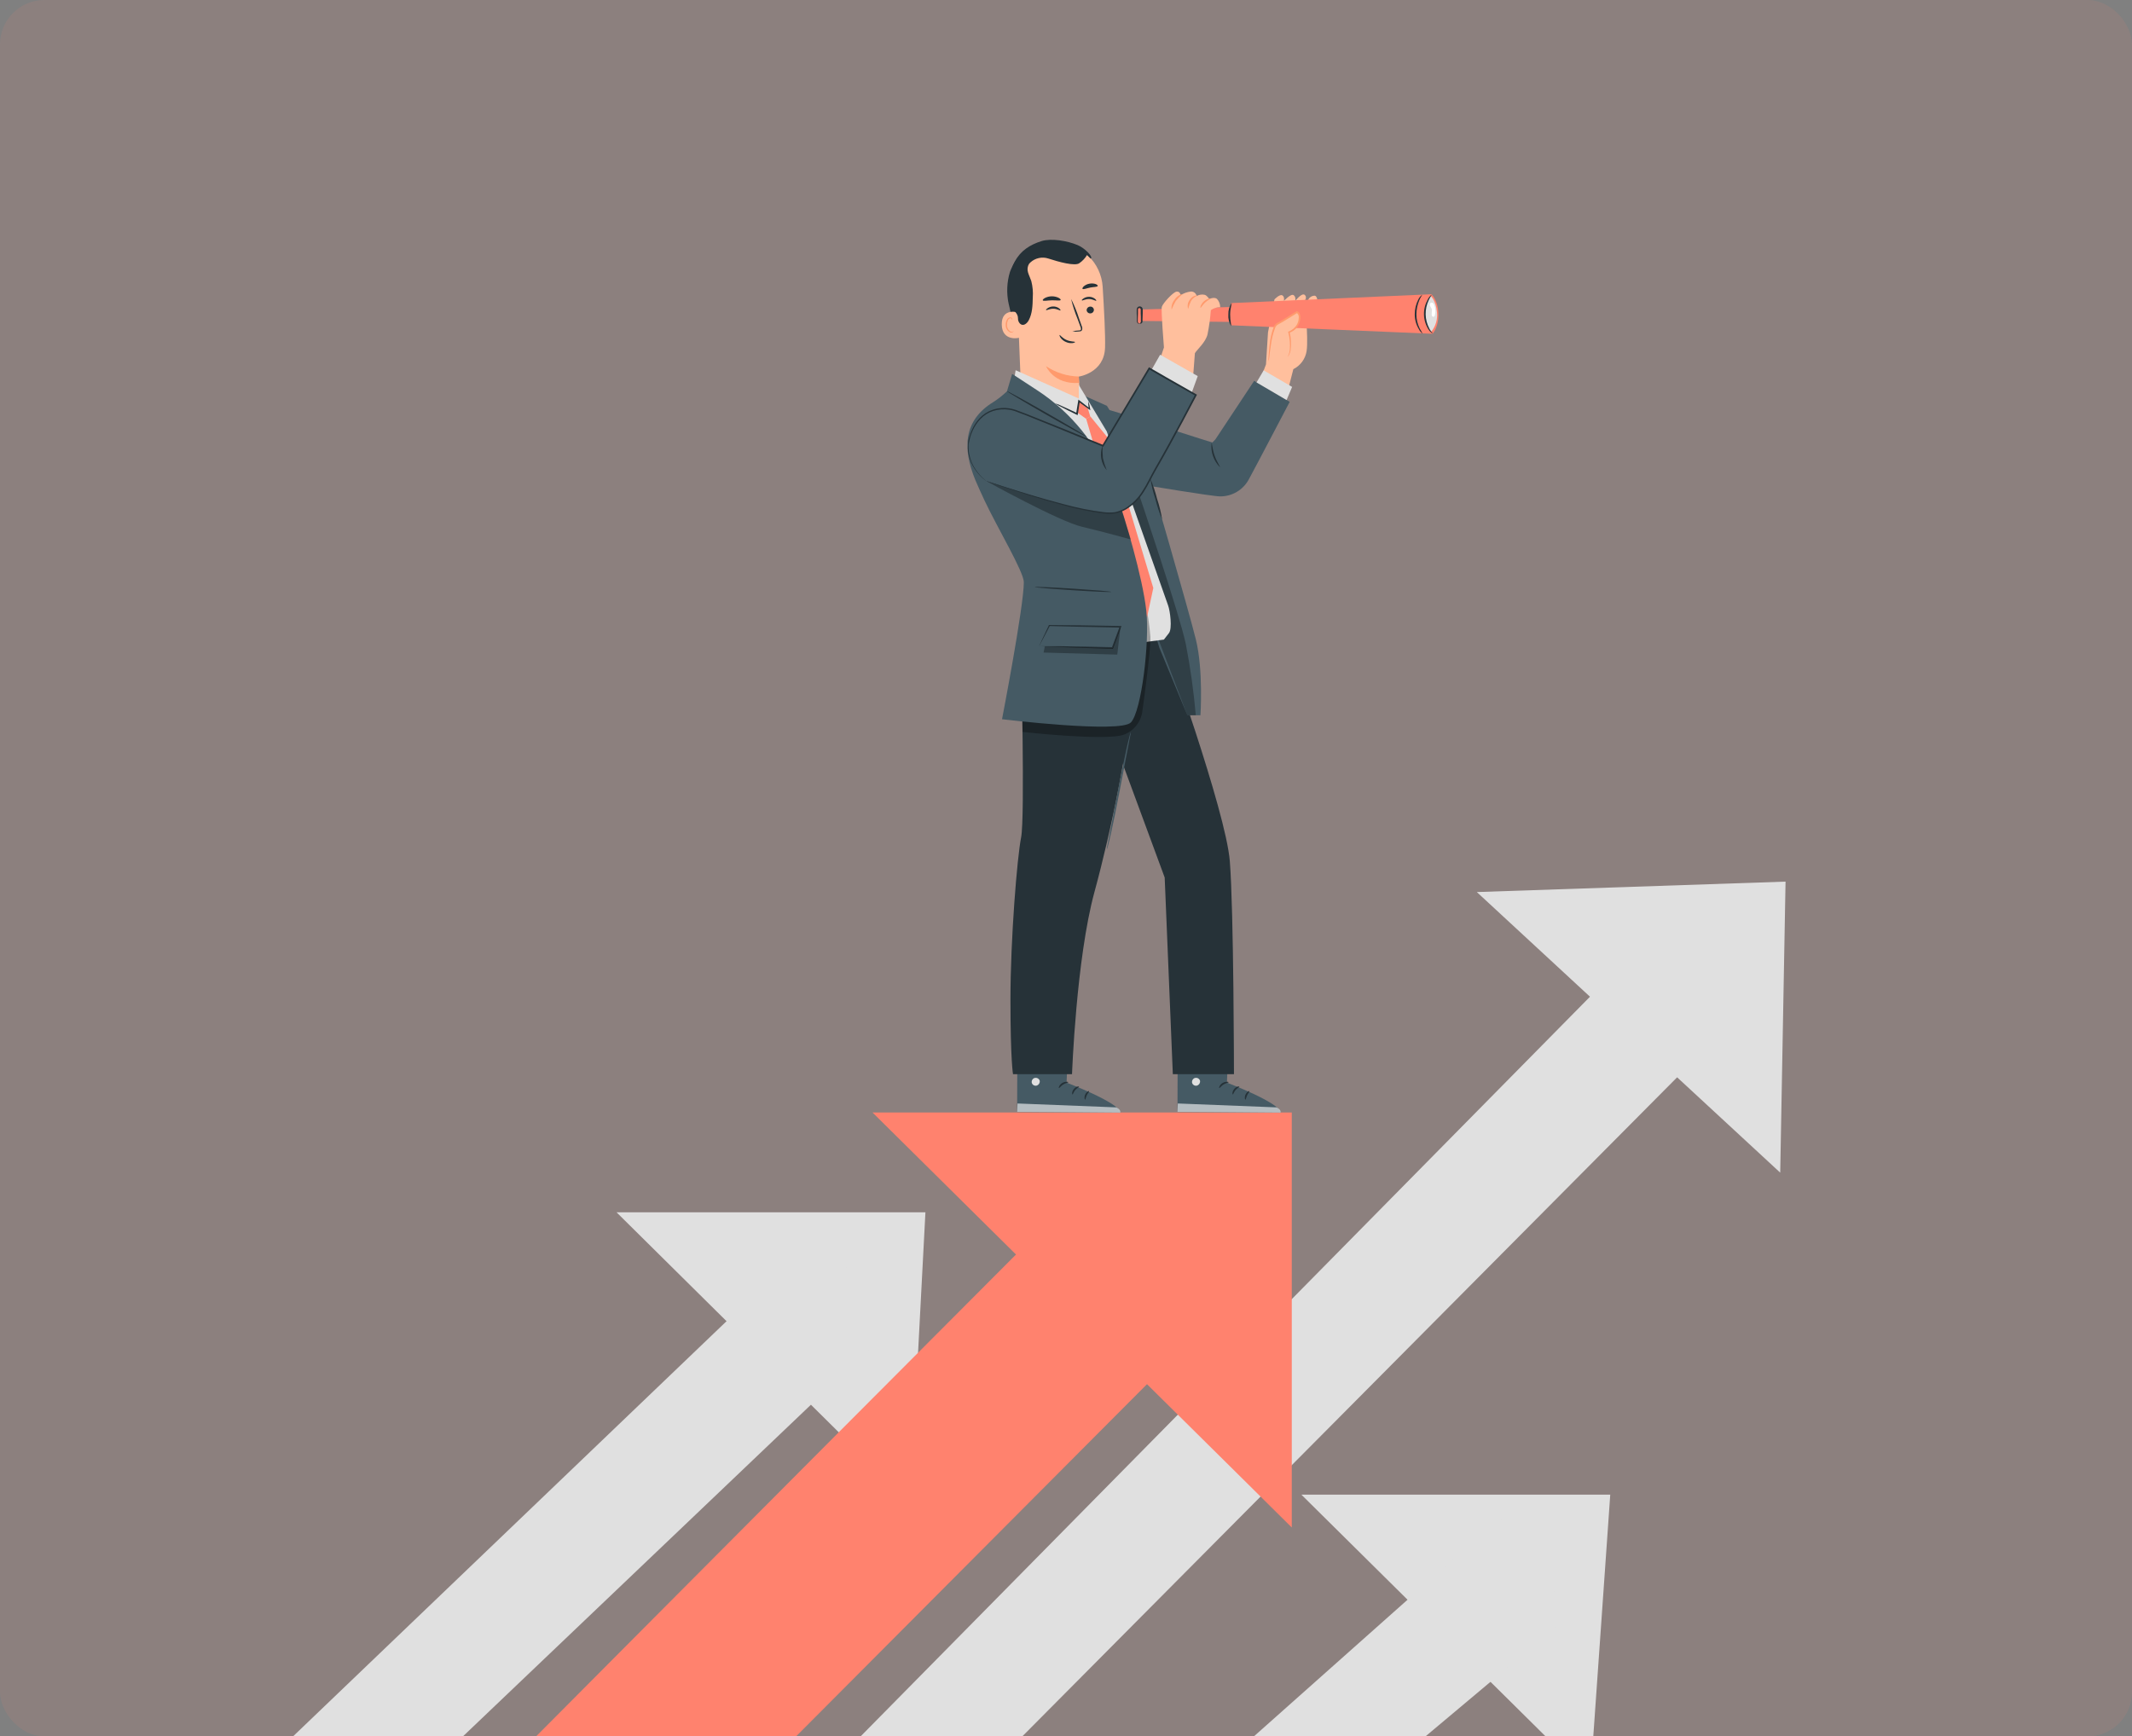 <svg width="480" height="391" viewBox="0 0 480 391" fill="none" xmlns="http://www.w3.org/2000/svg">
<rect x="0" y="0" width="480" height="391" fill="#808080" stroke="none"/>
<rect opacity="0.1" width="480" height="391" rx="10" fill="#FF826E"/>
<g clip-path="url(#clip0_545_1803)">
<path d="M292.992 336.562L347.98 391L358.716 390.971L362.534 336.562H292.992Z" fill="#E0E0E0"/>
<path d="M337.708 341.716L282.299 391L321.001 390.942L353.623 363.563L337.708 341.716Z" fill="#E0E0E0"/>
<path d="M332.494 200.874L400.8 264.058L402 198.522L332.494 200.874Z" fill="#E0E0E0"/>
<path d="M378.514 203.603L193.781 390.971H230.185L395.163 224.899L378.514 203.603Z" fill="#E0E0E0"/>
<path d="M138.809 272.986L204.918 338.442L208.351 272.986H138.809Z" fill="#E0E0E0"/>
<path d="M184.704 277.268L66 390.971H104.251L200.618 299.116L184.704 277.268Z" fill="#E0E0E0"/>
<path d="M196.443 250.514L290.832 343.959V250.514H196.443Z" fill="#FF826E"/>
<path d="M258.726 252.619C256.588 254.325 120.719 390.971 120.719 390.971H179.256L286.068 283.75L258.726 252.619Z" fill="#FF826E"/>
<path d="M240.652 231.852L240.128 243.785C240.128 243.785 252.108 248.329 252.232 250.543L229 250.361L229.051 231.729L240.652 231.852Z" fill="#455A64"/>
<path d="M232.957 242.725C232.732 242.791 232.54 242.937 232.417 243.135C232.294 243.333 232.248 243.57 232.287 243.8C232.344 244.026 232.487 244.221 232.684 244.346C232.882 244.47 233.12 244.514 233.349 244.467C233.592 244.404 233.802 244.251 233.937 244.04C234.072 243.829 234.122 243.574 234.077 243.328C233.993 243.099 233.823 242.911 233.603 242.804C233.384 242.697 233.131 242.679 232.898 242.754" fill="#E0E0E0"/>
<g opacity="0.6">
<path d="M229 250.361L229.08 248.481L251.322 249.359C251.322 249.359 252.355 249.817 252.232 250.543L229 250.361Z" fill="white"/>
</g>
<path d="M240.507 243.691C240.507 243.807 239.932 243.858 239.372 244.213C238.812 244.569 238.514 245.048 238.405 245.004C238.295 244.961 238.477 244.279 239.132 243.879C239.787 243.48 240.528 243.567 240.507 243.691Z" fill="#263238"/>
<path d="M242.936 244.7C242.936 244.808 242.471 244.997 242.078 245.469C241.685 245.941 241.576 246.449 241.46 246.449C241.343 246.449 241.278 245.803 241.772 245.215C242.267 244.627 242.936 244.591 242.936 244.7Z" fill="#263238"/>
<path d="M244.296 247.617C244.194 247.617 244.042 247.073 244.333 246.456C244.624 245.839 245.162 245.6 245.213 245.694C245.264 245.788 244.929 246.115 244.689 246.623C244.449 247.131 244.405 247.61 244.296 247.617Z" fill="#263238"/>
<path d="M240.326 240.94C240.275 241.041 239.758 240.882 239.111 240.94C238.464 240.998 237.969 241.179 237.911 241.078C237.853 240.976 238.34 240.584 239.097 240.548C239.853 240.512 240.377 240.853 240.326 240.94Z" fill="#263238"/>
<path d="M276.744 231.852L276.228 243.785C276.228 243.785 288.215 248.329 288.331 250.543L265.1 250.361L265.151 231.729L276.744 231.852Z" fill="#455A64"/>
<path d="M269.049 242.725C268.826 242.793 268.635 242.939 268.512 243.137C268.389 243.334 268.342 243.57 268.38 243.8C268.437 244.026 268.579 244.221 268.777 244.346C268.975 244.47 269.213 244.514 269.442 244.467C269.686 244.405 269.897 244.253 270.032 244.041C270.167 243.83 270.216 243.575 270.169 243.328C270.087 243.098 269.917 242.909 269.697 242.802C269.477 242.695 269.224 242.678 268.991 242.754" fill="#E0E0E0"/>
<g opacity="0.6">
<path d="M265.092 250.361L265.172 248.481L287.414 249.359C287.414 249.359 288.447 249.817 288.323 250.543L265.092 250.361Z" fill="white"/>
</g>
<path d="M276.599 243.691C276.599 243.807 276.024 243.858 275.464 244.213C274.904 244.569 274.606 245.048 274.504 245.004C274.402 244.961 274.57 244.279 275.231 243.879C275.893 243.48 276.628 243.567 276.599 243.691Z" fill="#263238"/>
<path d="M279.028 244.7C279.028 244.808 278.562 244.997 278.169 245.469C277.777 245.941 277.667 246.449 277.551 246.449C277.435 246.449 277.376 245.803 277.871 245.215C278.366 244.627 279.028 244.591 279.028 244.7Z" fill="#263238"/>
<path d="M280.389 247.617C280.287 247.617 280.134 247.073 280.432 246.456C280.731 245.839 281.254 245.6 281.305 245.694C281.356 245.788 281.021 246.115 280.789 246.623C280.556 247.131 280.505 247.61 280.389 247.617Z" fill="#263238"/>
<path d="M276.416 240.94C276.365 241.041 275.849 240.882 275.209 240.94C274.569 240.998 274.067 241.179 274.009 241.078C273.95 240.976 274.431 240.584 275.187 240.548C275.943 240.512 276.474 240.853 276.416 240.94Z" fill="#263238"/>
<path d="M229.109 75.107C228.234 72.896 227.55 70.613 227.065 68.284C226.581 65.946 226.689 63.524 227.378 61.237C227.487 60.895 228.476 58.595 228.832 58.616C229.087 58.616 228.505 60.794 228.643 60.99C229.893 63.119 230.466 65.577 230.287 68.038C230.16 70.424 229.765 72.788 229.109 75.086" fill="#263238"/>
<path d="M229.873 87.759L229.007 66.194C228.6 60.249 231.262 54.914 237.234 54.675H237.881C240.538 54.722 243.08 55.765 245.001 57.597C246.923 59.428 248.084 61.914 248.253 64.561C248.58 69.743 248.879 75.492 248.791 78.272C248.624 83.984 242.878 84.804 242.878 84.804C242.878 84.804 243.125 88.949 243.169 90.611C243.169 90.611 242.558 91.054 237.219 91.243C231.88 91.431 229.873 87.759 229.873 87.759Z" fill="#FFBF9D"/>
<path d="M242.879 84.783C240.246 84.724 237.684 83.915 235.496 82.453C235.496 82.453 237.242 86.641 242.966 86.227L242.879 84.783Z" fill="#FF9A6C"/>
<path d="M246.283 69.758C246.283 69.971 246.199 70.176 246.05 70.328C245.9 70.48 245.696 70.567 245.483 70.571C245.276 70.583 245.073 70.514 244.916 70.378C244.76 70.243 244.663 70.051 244.646 69.845C244.65 69.633 244.736 69.43 244.887 69.279C245.038 69.129 245.241 69.043 245.454 69.039C245.659 69.025 245.862 69.093 246.017 69.228C246.173 69.362 246.268 69.553 246.283 69.758Z" fill="#263238"/>
<path d="M246.807 67.718C246.705 67.827 246.079 67.355 245.207 67.341C244.334 67.326 243.679 67.755 243.585 67.646C243.49 67.537 243.643 67.413 243.926 67.21C244.313 66.953 244.771 66.821 245.236 66.833C245.693 66.842 246.136 66.994 246.501 67.268C246.77 67.479 246.858 67.675 246.807 67.718Z" fill="#263238"/>
<path d="M238.754 69.895C238.652 69.997 238.027 69.533 237.161 69.518C236.296 69.504 235.626 69.932 235.532 69.823C235.437 69.714 235.59 69.583 235.881 69.387C236.264 69.127 236.72 68.995 237.183 69.01C237.642 69.012 238.089 69.162 238.456 69.438C238.718 69.656 238.805 69.845 238.754 69.895Z" fill="#263238"/>
<path d="M241.437 74.642C241.91 74.501 242.399 74.423 242.892 74.41C243.118 74.41 243.329 74.352 243.372 74.2C243.396 73.968 243.348 73.735 243.234 73.532L242.601 71.812C242 70.352 241.514 68.847 241.146 67.311C241.854 68.713 242.448 70.17 242.921 71.667L243.532 73.394C243.668 73.666 243.702 73.978 243.627 74.272C243.595 74.352 243.544 74.423 243.48 74.479C243.416 74.536 243.339 74.577 243.256 74.599C243.129 74.626 243 74.641 242.87 74.642C242.395 74.705 241.913 74.705 241.437 74.642Z" fill="#263238"/>
<path d="M238.798 67.551C238.689 67.783 237.824 67.595 236.783 67.624C235.743 67.653 234.885 67.863 234.769 67.624C234.718 67.522 234.885 67.312 235.241 67.108C235.715 66.865 236.237 66.734 236.769 66.724C237.302 66.714 237.829 66.825 238.311 67.05C238.675 67.239 238.849 67.442 238.798 67.551Z" fill="#263238"/>
<path d="M247.134 64.409C247.003 64.641 246.268 64.59 245.439 64.757C244.61 64.924 243.933 65.221 243.73 65.055C243.635 64.967 243.73 64.75 243.97 64.503C244.339 64.177 244.793 63.961 245.279 63.879C245.764 63.78 246.267 63.815 246.733 63.98C247.068 64.14 247.206 64.321 247.134 64.409Z" fill="#263238"/>
<path d="M229.4 70.397C229.298 70.353 225.48 69.17 225.538 73.075C225.596 76.98 229.516 76.123 229.524 76.014C229.531 75.906 229.4 70.397 229.4 70.397Z" fill="#FFBF9D"/>
<path d="M228.222 74.57C228.222 74.57 228.15 74.621 228.033 74.672C227.953 74.706 227.866 74.723 227.779 74.723C227.691 74.723 227.605 74.706 227.524 74.672C227.27 74.514 227.061 74.292 226.921 74.028C226.78 73.764 226.712 73.468 226.724 73.169C226.708 72.834 226.768 72.499 226.899 72.19C226.935 72.067 227.001 71.956 227.089 71.863C227.178 71.771 227.287 71.701 227.408 71.66C227.485 71.638 227.568 71.645 227.641 71.678C227.714 71.711 227.773 71.769 227.808 71.841C227.866 71.95 227.808 72.03 227.866 72.037C227.924 72.044 227.946 71.972 227.91 71.805C227.886 71.71 227.833 71.626 227.757 71.565C227.648 71.486 227.512 71.452 227.379 71.471C227.213 71.499 227.058 71.572 226.93 71.68C226.803 71.789 226.706 71.93 226.651 72.088C226.487 72.429 226.41 72.806 226.426 73.184C226.411 73.532 226.501 73.877 226.684 74.175C226.867 74.472 227.134 74.708 227.451 74.853C227.556 74.882 227.666 74.888 227.773 74.869C227.88 74.85 227.981 74.808 228.07 74.745C228.222 74.657 228.222 74.57 228.222 74.57Z" fill="#FF9A6C"/>
<path d="M245.569 58.246C246.194 57.876 244.245 55.873 242.659 55.205C240.281 54.196 236.666 53.622 234.513 54.283C231.916 55.089 229.771 56.46 228.512 58.841C227.309 61.289 226.777 64.011 226.97 66.731C226.957 67.564 227.165 68.386 227.574 69.112C228.141 69.961 229.203 70.484 229.189 71.674C229.18 71.89 229.214 72.106 229.288 72.309C229.363 72.512 229.478 72.698 229.625 72.857C230.352 73.583 231.218 72.857 231.603 72.131C232.433 70.585 232.484 68.749 232.52 66.992C232.61 65.746 232.497 64.493 232.185 63.283C231.974 62.637 231.654 62.028 231.458 61.367C231.35 61.044 231.314 60.701 231.353 60.362C231.392 60.024 231.505 59.698 231.683 59.407C231.777 59.289 231.882 59.18 231.996 59.081C232.532 58.593 233.188 58.256 233.898 58.104C234.607 57.952 235.344 57.991 236.033 58.217C238.259 58.943 242.056 60.017 243.023 59.248C243.715 58.77 244.297 58.152 244.732 57.433L245.569 58.246Z" fill="#263238"/>
<path d="M242.043 77.016C242.043 77.081 241.846 77.212 241.453 77.256C240.936 77.307 240.415 77.214 239.948 76.987C239.467 76.784 239.054 76.449 238.755 76.022C238.544 75.688 238.508 75.441 238.566 75.412C238.624 75.383 239.17 76.138 240.13 76.559C241.09 76.98 241.977 76.871 242.043 77.016Z" fill="#263238"/>
<path d="M296.593 67.501C296.593 67.501 296.44 66.586 295.989 66.586C295.684 66.584 295.386 66.67 295.128 66.832C294.87 66.994 294.664 67.226 294.534 67.501C294.222 68.168 296.593 67.501 296.593 67.501Z" fill="#FFBF9D"/>
<path d="M285.028 82.053L285.479 74.846L286.934 67.42C286.934 67.42 288.069 66.216 288.672 66.491C289.276 66.767 289.051 67.769 289.051 67.769C289.051 67.769 290.636 66.056 291.233 66.448C291.829 66.84 291.611 67.769 291.611 67.769C291.611 67.769 293.066 65.867 293.728 66.39C294.389 66.912 293.728 67.769 293.728 67.769C293.728 67.769 294.622 76.08 294.171 79.056C294.035 79.923 293.692 80.746 293.172 81.454C292.652 82.162 291.97 82.736 291.182 83.128L289.982 87.802L284.068 84.594L285.028 82.053Z" fill="#FFBF9D"/>
<path d="M288.642 72.625L256.537 72.262V69.7L288.642 68.8V72.625Z" fill="#FF826E"/>
<path d="M322.545 75.158L277.18 73.249C276.615 71.63 276.615 69.867 277.18 68.248L322.276 66.259C324.305 68.415 324.327 72.944 322.545 75.158Z" fill="#FF826E"/>
<path d="M322.109 66.673C322.109 66.673 320.741 67.95 320.792 70.73C320.843 73.51 322.247 74.679 322.247 74.679C323.232 73.452 323.689 71.886 323.52 70.324C323.28 67.602 322.109 66.673 322.109 66.673Z" fill="#E0E0E0"/>
<path d="M320.29 75.158C319.92 74.862 319.619 74.487 319.41 74.062C318.819 73.067 318.509 71.931 318.516 70.774C318.515 69.626 318.786 68.494 319.309 67.471C319.503 67.033 319.809 66.653 320.196 66.368C320.247 66.368 319.898 66.818 319.549 67.588C319.122 68.599 318.899 69.684 318.894 70.781C318.887 71.876 319.136 72.957 319.621 73.939C319.868 74.332 320.091 74.739 320.29 75.158Z" fill="#263238"/>
<path d="M322.312 66.361C322.363 66.404 322.028 66.825 321.665 67.595C321.189 68.593 320.952 69.687 320.974 70.792C320.995 71.897 321.274 72.982 321.788 73.96C321.983 74.373 322.257 74.743 322.596 75.049C322.596 75.049 322.443 75.049 322.232 74.897C321.955 74.676 321.725 74.402 321.555 74.091C320.946 73.099 320.613 71.962 320.591 70.798C320.569 69.634 320.86 68.486 321.432 67.471C321.633 67.037 321.934 66.656 322.312 66.361Z" fill="#263238"/>
<path d="M322.901 68.684C322.85 68.538 322.768 68.404 322.661 68.292C322.609 68.234 322.543 68.191 322.469 68.165C322.395 68.14 322.316 68.134 322.239 68.147C322.163 68.165 322.093 68.204 322.036 68.259C321.98 68.314 321.94 68.383 321.919 68.459C321.882 68.61 321.9 68.77 321.97 68.909C322.138 69.235 322.407 69.54 322.392 69.867C322.378 70.194 322.305 70.52 322.327 70.847C322.333 70.966 322.371 71.081 322.436 71.181C322.468 71.232 322.513 71.273 322.567 71.3C322.621 71.327 322.681 71.338 322.741 71.333C322.938 71.333 323.032 71.086 323.076 70.898C323.248 70.159 323.187 69.386 322.901 68.684Z" fill="white"/>
<path d="M277.174 73.409C276.697 72.63 276.48 71.72 276.556 70.81C276.517 69.896 276.772 68.993 277.283 68.233C277.392 68.277 276.97 69.388 276.956 70.817C276.941 72.247 277.283 73.372 277.174 73.409Z" fill="#263238"/>
<path d="M256.472 72.872C256.342 72.872 256.218 72.821 256.127 72.729C256.036 72.638 255.984 72.514 255.984 72.385V69.671C255.984 69.542 256.036 69.418 256.127 69.327C256.218 69.236 256.342 69.185 256.472 69.185C256.602 69.185 256.726 69.236 256.819 69.327C256.911 69.418 256.964 69.541 256.966 69.671V72.393C256.962 72.521 256.909 72.643 256.816 72.732C256.724 72.822 256.6 72.872 256.472 72.872Z" fill="#FF826E"/>
<path d="M256.472 72.872C256.472 72.872 256.603 72.872 256.734 72.705C256.812 72.628 256.856 72.524 256.857 72.414C256.857 72.247 256.857 72.08 256.857 71.906C256.857 71.471 256.857 71.021 256.821 70.556C256.821 70.295 256.821 70.034 256.821 69.758C256.832 69.712 256.832 69.664 256.822 69.618C256.812 69.572 256.791 69.528 256.762 69.491C256.733 69.454 256.695 69.424 256.652 69.404C256.61 69.383 256.563 69.373 256.516 69.373C256.469 69.374 256.422 69.386 256.38 69.406C256.338 69.427 256.302 69.457 256.272 69.494C256.243 69.531 256.223 69.573 256.212 69.619C256.201 69.665 256.2 69.712 256.21 69.758C256.21 70.034 256.21 70.295 256.21 70.556C256.21 71.04 256.195 71.49 256.166 71.906V72.414C256.166 72.468 256.175 72.521 256.195 72.571C256.215 72.621 256.245 72.666 256.283 72.705C256.414 72.835 256.552 72.843 256.545 72.872C256.537 72.901 256.406 72.951 256.188 72.821C256.124 72.777 256.07 72.72 256.03 72.653C255.99 72.587 255.965 72.513 255.955 72.436C255.955 72.262 255.955 72.088 255.955 71.906C255.955 71.471 255.955 71.021 255.919 70.556C255.919 70.295 255.919 70.034 255.919 69.758C255.902 69.573 255.957 69.388 256.072 69.242C256.136 69.165 256.216 69.104 256.306 69.061C256.397 69.018 256.495 68.996 256.596 68.996C256.696 68.998 256.796 69.021 256.887 69.063C256.978 69.106 257.06 69.167 257.126 69.242C257.239 69.389 257.291 69.574 257.272 69.758C257.272 70.034 257.272 70.295 257.272 70.556C257.272 71.04 257.257 71.49 257.228 71.906C257.228 72.088 257.228 72.262 257.228 72.436C257.217 72.513 257.189 72.587 257.148 72.653C257.107 72.719 257.052 72.776 256.988 72.821C256.588 72.951 256.465 72.886 256.472 72.872Z" fill="#263238"/>
<path d="M262.052 78.243C262.052 78.243 261.368 69.83 261.572 69.09C261.776 68.35 264.096 65.751 264.91 65.664C265.725 65.577 265.812 66.477 265.812 66.477C266.49 66.027 267.266 65.746 268.074 65.657C268.384 65.626 268.693 65.713 268.941 65.9C269.189 66.087 269.358 66.361 269.413 66.666C269.952 66.344 270.596 66.242 271.209 66.383C271.689 66.47 272.242 67.312 272.242 67.312C272.242 67.312 273.428 66.804 273.995 67.312C274.458 67.821 274.717 68.482 274.722 69.17C273.966 69.165 273.228 69.399 272.613 69.838C272.476 71.671 272.226 73.494 271.864 75.296C271.413 77.096 269.624 78.591 269.02 79.52L268.547 85.741L260.881 81.705L262.052 78.243Z" fill="#FFBF9D"/>
<path d="M263.775 69.722C263.725 69.335 263.756 68.942 263.865 68.567C263.974 68.192 264.159 67.844 264.408 67.544C264.604 67.205 264.869 66.91 265.186 66.679C265.503 66.448 265.865 66.285 266.248 66.201C265.695 66.677 265.184 67.199 264.721 67.762C264.355 68.39 264.039 69.045 263.775 69.722Z" fill="#FF9A6C"/>
<path d="M267.499 69.576C267.391 69.242 267.363 68.887 267.419 68.54C267.474 68.193 267.612 67.864 267.819 67.58C268.08 67.143 268.479 66.806 268.954 66.622C269.318 66.499 269.558 66.528 269.565 66.571C269.572 66.615 268.678 66.862 268.147 67.783C267.87 68.357 267.653 68.958 267.499 69.576Z" fill="#FF9A6C"/>
<path d="M270.277 69.301C270.175 69.301 270.343 68.481 271.063 67.849C271.783 67.218 272.583 67.123 272.59 67.21C272.597 67.297 271.943 67.551 271.317 68.132C270.692 68.713 270.408 69.337 270.277 69.301Z" fill="#FF9A6C"/>
<path d="M289.902 80.311C291.182 78.809 290.208 74.766 290.208 74.766C290.745 74.575 291.229 74.261 291.622 73.848C292.015 73.436 292.305 72.937 292.47 72.392C292.921 70.585 292.019 70.28 292.019 70.28C291.713 70.433 288.92 72.24 287.487 72.995C286.054 73.75 285.604 81.415 285.604 81.415" fill="#FFBF9D"/>
<path d="M285.602 81.386C285.565 81.051 285.565 80.712 285.602 80.377C285.639 79.731 285.704 78.802 285.842 77.648C285.975 76.287 286.278 74.948 286.744 73.663C286.828 73.474 286.93 73.294 287.05 73.126C287.186 72.948 287.363 72.806 287.566 72.712C287.915 72.523 288.294 72.32 288.621 72.11L290.803 70.767C291.181 70.535 291.53 70.31 291.923 70.085L291.996 70.041L292.069 70.077C292.215 70.148 292.345 70.25 292.449 70.375C292.553 70.5 292.629 70.646 292.672 70.803C292.757 71.07 292.789 71.351 292.767 71.631C292.737 72.373 292.48 73.088 292.03 73.68C291.58 74.272 290.959 74.712 290.25 74.94L290.352 74.752C290.679 76.116 290.748 77.529 290.556 78.918C290.488 79.305 290.355 79.678 290.163 80.021C290.089 80.138 289.999 80.243 289.894 80.333C289.939 80.205 290 80.084 290.076 79.971C290.231 79.627 290.334 79.263 290.381 78.889C290.5 77.527 290.386 76.156 290.046 74.832L290.01 74.694L290.148 74.643C290.961 74.331 291.635 73.739 292.047 72.973C292.256 72.55 292.375 72.088 292.396 71.616C292.436 71.4 292.416 71.177 292.336 70.971C292.256 70.766 292.121 70.587 291.945 70.455H292.09C291.748 70.651 291.363 70.897 291.007 71.123C290.279 71.587 289.552 72.037 288.825 72.465C288.468 72.676 288.097 72.879 287.755 73.068C287.595 73.135 287.455 73.243 287.348 73.38C287.237 73.522 287.147 73.678 287.079 73.844C286.608 75.094 286.288 76.395 286.126 77.72C285.951 78.86 285.842 79.789 285.762 80.428C285.738 80.751 285.685 81.072 285.602 81.386Z" fill="#FF9A6C"/>
<path d="M229.894 147.582C229.894 147.582 230.789 184.114 229.894 188.571C229 193.027 227.494 211.442 227.494 225.102C227.494 238.762 228.069 241.876 228.069 241.876H241.357C241.357 241.876 242.303 215.906 246.405 200.866C250.217 186.908 254.603 165.685 254.603 156.481V144.019H231.087L229.894 147.582Z" fill="#263238"/>
<path d="M262.045 144.019C262.045 144.019 275.988 182.633 276.883 193.92C277.777 205.207 277.814 241.876 277.814 241.876H264.052L262.219 197.6L251.629 168.9V144.019H262.045Z" fill="#263238"/>
<path d="M254.604 164.814C254.577 165.167 254.518 165.517 254.429 165.859C254.291 166.585 254.102 167.558 253.876 168.704C253.404 171.18 252.771 174.468 252.08 178.097C251.389 181.726 250.698 185.087 250.167 187.475C249.898 188.672 249.665 189.652 249.49 190.298C249.42 190.649 249.315 190.991 249.178 191.322C249.204 190.966 249.262 190.614 249.352 190.269C249.49 189.543 249.68 188.571 249.898 187.424C250.378 184.949 251.003 181.661 251.702 178.024C252.4 174.388 253.084 171.042 253.615 168.654C253.884 167.456 254.116 166.476 254.291 165.83C254.359 165.481 254.464 165.141 254.604 164.814Z" fill="#455A64"/>
<path d="M267.324 161.068H270.27C270.27 161.068 270.946 150.907 269.244 144.018C267.542 137.13 258.843 107.233 258.843 107.233L249.213 91.381L244.049 89.087L261.011 145.84L267.324 161.068Z" fill="#455A64"/>
<path opacity="0.3" d="M256.588 111.762C256.588 111.762 265.506 138.132 266.982 145.042C268.008 150.342 268.756 155.691 269.222 161.068H267.317L260.312 142.661C260.312 142.661 253.039 113.395 253.352 113.468C253.664 113.541 256.588 111.762 256.588 111.762Z" fill="black"/>
<path d="M227.859 88.448L228.659 83.367L242.886 89.74V86.67L249.171 97.136L262.99 136.332C263.434 137.544 263.972 141.565 263.165 142.574L262.038 144.026L247.054 145.964L232.849 94.756L227.859 88.448Z" fill="#E0E0E0"/>
<path opacity="0.3" d="M230.216 164.814C230.216 164.814 249.244 166.941 253.142 165.394C254.266 164.937 255.242 164.179 255.963 163.205C256.684 162.231 257.122 161.077 257.23 159.871C257.23 159.871 259.136 146.392 259.005 143.416C258.785 140.664 258.372 137.93 257.768 135.236L230.18 162.433L230.216 164.814Z" fill="black"/>
<path d="M244.543 94.306C244.543 94.306 251.045 116.4 250.995 116.56C250.944 116.72 258.203 139.17 258.203 139.17L259.657 132.412L249.547 98.741L245.481 93.769L244.543 94.306Z" fill="#FF826E"/>
<path d="M223.633 90.539C216.963 94.596 216.621 100.889 219.589 108.104C220.076 109.302 221.043 111.356 221.683 112.749C224.549 118.839 230.506 128.776 230.506 131.099C230.506 136.571 225.596 161.954 225.596 161.954C225.596 161.954 252.203 165.177 254.603 162.68C257.003 160.183 258.851 144.534 258.08 137.537C257.229 129.814 253.243 116.749 251.628 111.915C250.654 109.011 247.446 101.753 243.627 97.02C240.766 93.469 237.362 90.39 233.539 87.897L227.873 84.195L226.709 88.114C225.765 89.02 224.735 89.832 223.633 90.539Z" fill="#455A64"/>
<path d="M249.525 92.273C250.078 92.273 274.394 100.2 272.982 99.619L273.637 98.937L282.365 85.755L290.366 90.481C290.366 90.481 282.46 105.585 281.151 107.959C280.524 109.12 279.593 110.089 278.456 110.762C277.319 111.434 276.02 111.785 274.699 111.777C272.917 111.777 257.686 109.229 257.686 109.229L249.525 92.273Z" fill="#455A64"/>
<path d="M259.309 83.2L261.192 79.876L269.659 84.688L268.335 88.347L259.309 83.2Z" fill="#E0E0E0"/>
<path opacity="0.3" d="M222.061 108.329C222.061 108.329 238.404 117.395 243.605 118.621C248.805 119.848 254.602 121.481 254.602 121.481L252.267 114.063L238.062 105.447L222.061 108.329Z" fill="black"/>
<path d="M222.061 108.329C221.858 108.176 246.58 116.952 251.621 115.369C256.662 113.787 258.291 108.837 260.095 105.738C263.39 100.127 269.23 88.963 269.23 88.963L258.771 82.99L248.355 100.41C248.355 100.41 229.917 92.818 228.222 92.324C226.527 91.831 221.283 91.148 218.723 97.267C215.857 104.039 222.061 108.329 222.061 108.329Z" fill="#455A64"/>
<path d="M222.062 108.329C221.994 108.3 221.93 108.261 221.873 108.213C221.757 108.126 221.582 107.988 221.364 107.799C220.726 107.245 220.155 106.619 219.662 105.934C218.85 104.836 218.293 103.571 218.033 102.232C217.956 101.825 217.909 101.412 217.895 100.998C217.895 100.57 217.938 100.127 217.953 99.662C217.967 99.198 218.113 98.748 218.258 98.283C218.404 97.806 218.579 97.338 218.782 96.882C219.21 95.885 219.805 94.967 220.542 94.168C221.356 93.296 222.377 92.643 223.51 92.266C224.735 91.862 226.04 91.76 227.314 91.969C227.981 92.073 228.633 92.258 229.256 92.52L231.183 93.246C236.377 95.286 242.159 97.645 248.392 100.2L248.174 100.272L258.583 82.852L258.677 82.692L258.837 82.787L262.612 84.964L269.326 88.789L269.486 88.876L269.398 89.036C267.34 92.956 265.311 96.752 263.318 100.374C262.314 102.188 261.325 103.959 260.321 105.68C259.317 107.4 258.546 109.164 257.499 110.761C256.521 112.354 255.177 113.693 253.578 114.666C252.803 115.122 251.958 115.448 251.076 115.631C250.218 115.729 249.352 115.729 248.494 115.631C245.422 115.233 242.384 114.612 239.402 113.773C233.933 112.321 229.612 110.869 226.645 109.911C223.677 108.953 222.062 108.329 222.062 108.329C222.167 108.338 222.27 108.363 222.368 108.402L223.255 108.677L226.681 109.781C229.67 110.717 233.998 112.103 239.46 113.526C242.433 114.347 245.462 114.951 248.523 115.333C249.357 115.428 250.199 115.428 251.033 115.333C251.873 115.15 252.678 114.834 253.418 114.397C254.971 113.444 256.272 112.135 257.215 110.579C258.248 109.019 259.019 107.24 260.023 105.498C261.026 103.756 262.001 102.014 262.998 100.207C264.983 96.578 267.013 92.782 269.064 88.862L269.144 89.116L262.408 85.305L258.641 83.128L258.895 83.063C255.215 89.189 251.695 95.068 248.465 100.483L248.385 100.613L248.247 100.555C242.043 97.993 236.224 95.62 231.074 93.551L229.154 92.825C228.551 92.564 227.919 92.379 227.27 92.273C226.039 92.068 224.777 92.16 223.59 92.542C222.495 92.902 221.508 93.528 220.717 94.364C219.995 95.135 219.408 96.02 218.978 96.984C218.775 97.43 218.6 97.888 218.455 98.356C218.309 98.806 218.251 99.271 218.149 99.706C218.047 100.142 218.055 100.584 218.076 101.005C218.087 101.412 218.128 101.817 218.2 102.217C218.444 103.538 218.975 104.79 219.757 105.883C220.235 106.571 220.789 107.204 221.408 107.77C221.611 107.966 221.779 108.104 221.895 108.198L222.062 108.329Z" fill="#263238"/>
<path d="M233.947 145.514L236.238 140.883L252.269 141.166L250.487 145.956L233.947 145.514Z" fill="#455A64"/>
<path d="M233.947 145.514H235.249H238.741C241.701 145.557 245.796 145.615 250.495 145.732L250.313 145.855C250.858 144.403 251.426 142.857 252.015 141.282L252.095 141.064L252.269 141.318C245.81 141.202 240.05 141.079 236.268 140.97L236.377 140.905L234.616 144.251C234.42 144.621 234.26 144.919 234.136 145.165C234.081 145.278 234.018 145.388 233.947 145.492C233.947 145.492 233.947 145.398 234.071 145.194C234.195 144.991 234.325 144.657 234.493 144.287L236.129 140.81V140.738H236.224C240.035 140.738 245.796 140.839 252.226 140.956H252.495L252.4 141.202L252.32 141.42L250.618 145.986L250.567 146.109H250.436C245.65 145.971 241.475 145.811 238.537 145.695L235.104 145.557L234.202 145.514C234.117 145.52 234.032 145.52 233.947 145.514Z" fill="#263238"/>
<path d="M244.645 98.349C244.594 98.443 240.535 96.215 235.575 93.377C230.614 90.539 226.643 88.165 226.694 88.078C226.745 87.991 230.803 90.212 235.764 93.05C240.724 95.888 244.703 98.262 244.645 98.349Z" fill="#263238"/>
<path d="M250.189 133.276C250.189 133.378 246.326 133.218 241.569 132.913C236.813 132.608 232.958 132.282 232.965 132.187C232.972 132.093 236.834 132.245 241.591 132.55C246.348 132.855 250.196 133.175 250.189 133.276Z" fill="#263238"/>
<path d="M282.896 86.111L284.504 83.397L290.912 87.127L289.661 90.074L282.896 86.111Z" fill="#E0E0E0"/>
<path d="M274.656 105.193C273.952 104.488 273.418 103.632 273.092 102.69C272.767 101.748 272.661 100.746 272.78 99.757C272.889 99.757 272.925 101.063 273.449 102.566C273.973 104.068 274.773 105.128 274.656 105.193Z" fill="#263238"/>
<path d="M258.996 107.785C259.615 109.253 260.118 110.768 260.502 112.314C261.007 113.827 261.389 115.378 261.644 116.952C261.027 115.483 260.524 113.968 260.138 112.423C259.633 110.91 259.251 109.359 258.996 107.785Z" fill="#263238"/>
<path d="M249.177 105.89C248.529 105.135 248.099 104.217 247.933 103.236C247.768 102.256 247.874 101.248 248.239 100.323C248.191 101.274 248.215 102.228 248.312 103.175C248.531 104.101 248.82 105.008 249.177 105.89Z" fill="#263238"/>
<path opacity="0.3" d="M235.233 145.543L234.949 146.944L251.547 147.408L252.267 141.166L250.485 145.957L235.233 145.543Z" fill="black"/>
<path d="M242.529 92.825L242.704 93.014L244.544 94.306L245.461 93.79L244.864 91.765L242.929 90.314L242.529 92.825Z" fill="#FF826E"/>
<path d="M245.01 90.313C245.209 90.88 245.348 91.467 245.425 92.063L245.483 92.375L245.214 92.186C244.574 91.736 243.759 91.141 242.821 90.459L243.112 90.343C243.024 90.916 242.93 91.518 242.835 92.143C242.77 92.52 242.712 92.868 242.661 93.239L242.617 93.493L242.392 93.376C240.995 92.694 239.78 92.085 238.915 91.627C238.434 91.413 237.978 91.148 237.555 90.836C238.06 90.972 238.548 91.164 239.009 91.409C239.904 91.801 241.148 92.375 242.544 93.043L242.282 93.18L242.45 92.085C242.552 91.46 242.646 90.858 242.741 90.292L242.792 89.987L243.032 90.168C243.948 90.894 244.755 91.497 245.366 91.983L245.156 92.106C245.047 91.515 244.998 90.914 245.01 90.313Z" fill="#263238"/>
</g>
<defs>
<clipPath id="clip0_545_1803">
<rect width="336" height="337" fill="white" transform="translate(66 54)"/>
</clipPath>
</defs>
</svg>
